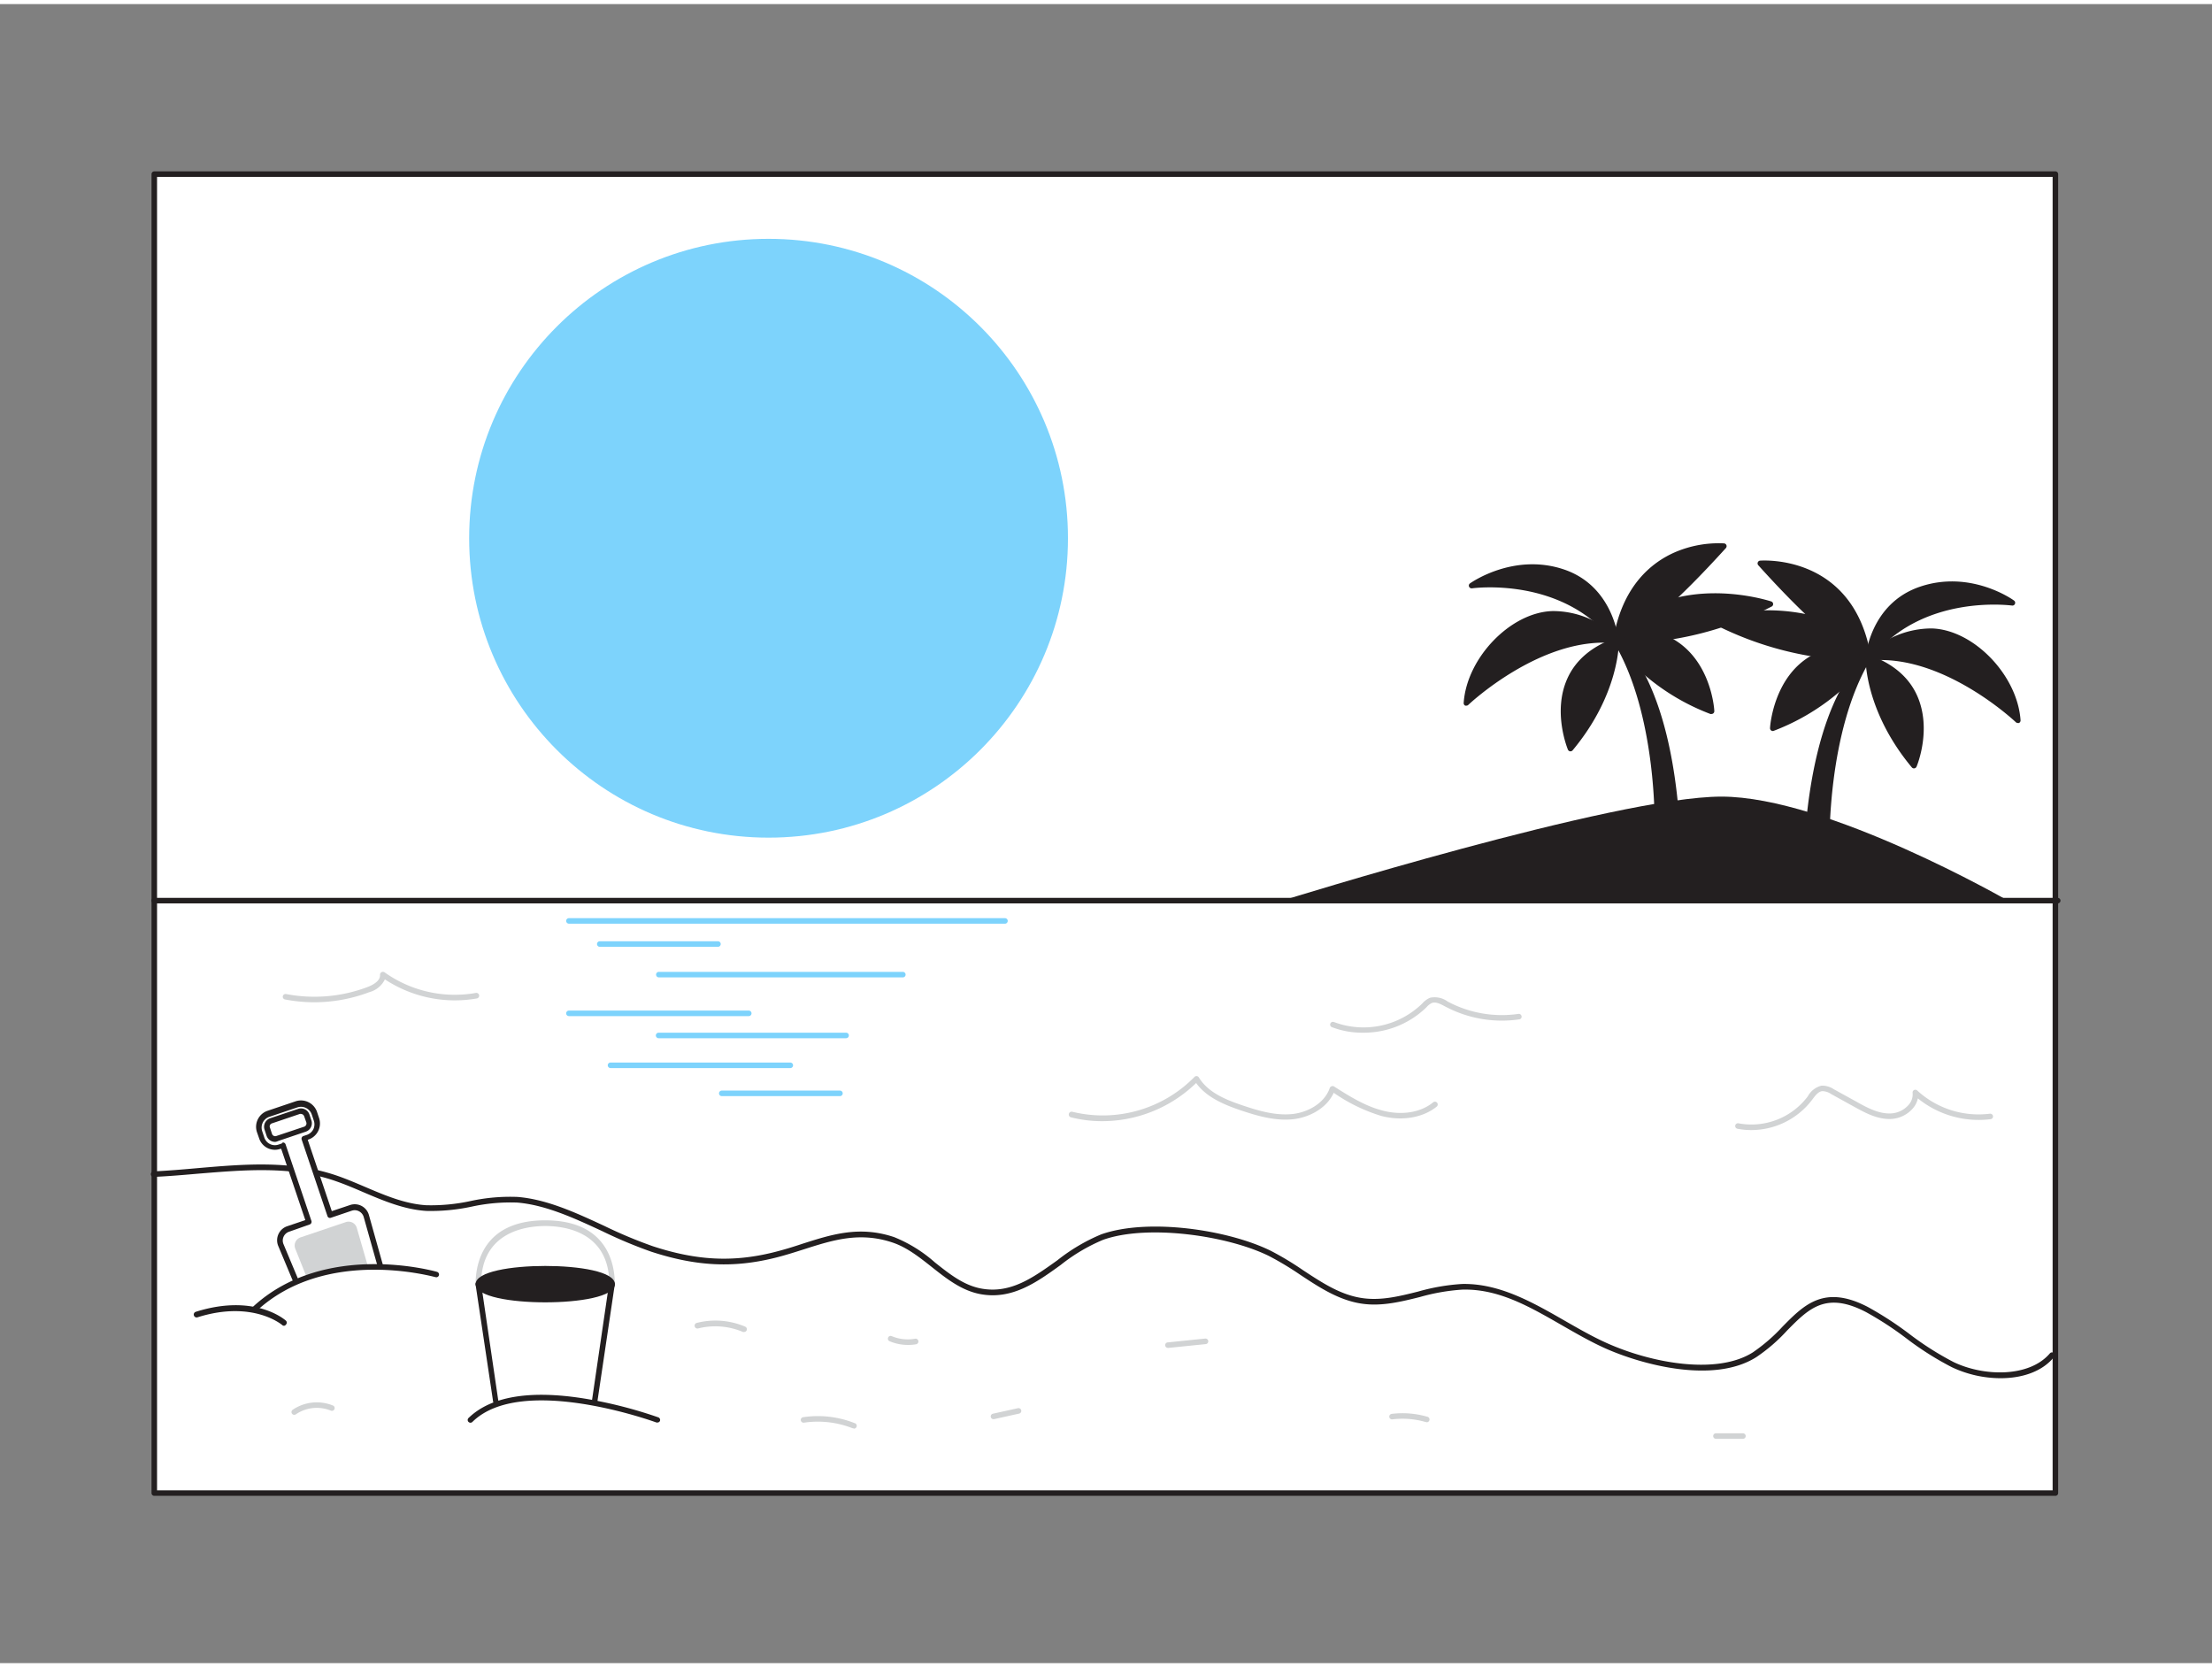 <svg xmlns="http://www.w3.org/2000/svg" viewBox="0 0 400 300" width="406" height="306" class="illustration styles_illustrationTablet__1DWOa"><rect x="0" y="0" width="400" height="300" fill="#808080" stroke="none"/><g id="_253_sun_flatline" data-name="#253_sun_flatline"><rect x="27.9" y="30.75" width="343.78" height="238.5" fill="#fff"></rect><path d="M371.68,269.75H27.9a.5.5,0,0,1-.5-.5V30.75a.5.5,0,0,1,.5-.5H371.68a.5.5,0,0,1,.5.5v238.5A.5.5,0,0,1,371.68,269.75Zm-343.28-1H371.18V31.25H28.4Z" fill="#231f20"></path><circle cx="138.98" cy="96.59" r="54.14" fill="#7dd3fc"></circle><path d="M27.9,211.6c11-.5,22.37-2.95,33.06.77,5.42,1.89,10.53,5,16.25,5.37,5.51.35,11-2,16.46-1.5,8.31.68,16.45,6.31,24.34,8.89,7.52,2.46,14.06,3.08,22,1.15,7.6-1.86,13.58-5.53,21.68-2.8,5.83,2,9.74,8.17,15.78,9.31,8.79,1.65,14.5-7.16,22-9.81,8.17-2.89,22.6-.87,30.35,3,5.69,2.82,10.54,7.78,16.84,8.6,6,.79,11.85-2.43,17.91-2.58,9.46-.24,17.32,6.75,25.94,10.63,7.16,3.22,19.72,6.22,26.92,1.65,7.36-4.68,9.61-13.76,20.33-8.16,5.44,2.84,9.95,7.29,15.48,9.95s14,3,18-1.7" fill="#fff"></path><path d="M361.76,248.48a20.75,20.75,0,0,1-8.82-2,55.08,55.08,0,0,1-8.23-5.22,59.84,59.84,0,0,0-7.26-4.73c-7.26-3.79-10.35-.66-14.27,3.31a30.92,30.92,0,0,1-5.57,4.82c-7.78,4.94-20.88,1.31-27.39-1.61-2.64-1.19-5.24-2.69-7.75-4.13-5.93-3.41-11.48-6.62-18-6.46a36.54,36.54,0,0,0-7.71,1.34c-3.33.83-6.79,1.69-10.27,1.23-4.24-.55-7.85-2.93-11.35-5.24a55.3,55.3,0,0,0-5.65-3.4c-7.54-3.73-22-5.78-30-2.94a32.23,32.23,0,0,0-7.68,4.55c-4.32,3.12-8.8,6.35-14.55,5.27-3.39-.64-6.13-2.81-8.78-4.91-2.2-1.74-4.47-3.54-7.07-4.41-5.94-2-10.81-.45-16,1.21-1.73.55-3.53,1.13-5.42,1.59-7.49,1.83-14.13,1.49-22.23-1.15a83.18,83.18,0,0,1-8.89-3.73c-5-2.32-10.18-4.72-15.33-5.15a32.92,32.92,0,0,0-8.27.74,35,35,0,0,1-8.18.77c-4-.25-7.78-1.85-11.41-3.4-1.62-.7-3.3-1.41-5-2-8-2.8-16.62-2-24.93-1.33-2.61.23-5.32.46-7.95.58a.49.49,0,0,1-.52-.48.5.5,0,0,1,.48-.52c2.61-.12,5.3-.35,7.9-.58,8.42-.73,17.11-1.48,25.35,1.38,1.7.59,3.4,1.32,5,2,3.56,1.52,7.23,3.09,11.08,3.32a33.86,33.86,0,0,0,8-.76,33.76,33.76,0,0,1,8.52-.74c5.33.44,10.59,2.88,15.67,5.24a83.86,83.86,0,0,0,8.79,3.68c7.9,2.58,14.38,2.91,21.67,1.13,1.86-.46,3.64-1,5.36-1.58,5.32-1.7,10.35-3.31,16.6-1.2a25.43,25.43,0,0,1,7.37,4.58c2.67,2.12,5.2,4.12,8.34,4.71,5.34,1,9.44-2,13.79-5.1a33.38,33.38,0,0,1,7.93-4.69c8.48-3,23-.84,30.73,3a55,55,0,0,1,5.76,3.47c3.56,2.34,6.92,4.56,10.93,5.08,3.3.43,6.51-.36,9.9-1.21a37.3,37.3,0,0,1,7.93-1.37c6.68-.15,12.7,3.27,18.48,6.59,2.5,1.43,5.08,2.92,7.67,4.08,8.21,3.69,20,5.79,26.45,1.69a31.47,31.47,0,0,0,5.39-4.68c3.87-3.92,7.52-7.64,15.44-3.5a62,62,0,0,1,7.39,4.8,54.83,54.83,0,0,0,8.07,5.14c5.49,2.64,13.7,2.79,17.41-1.57a.49.49,0,0,1,.7-.06.51.51,0,0,1,.06.71C369.27,247.33,365.6,248.48,361.76,248.48Z" fill="#231f20"></path><path d="M363.09,162.12s-32.66-18.81-51.8-18.81-79.42,18.81-79.42,18.81Z" fill="#231f20"></path><path d="M299.71,149.08s.57-20.65-7.5-34c0,0,9.38,6.38,11.07,34A2.33,2.33,0,0,1,299.71,149.08Z" fill="#231f20"></path><path d="M301.55,150.41a3.22,3.22,0,0,1-2.17-1,.52.52,0,0,1-.17-.39c0-.2.47-20.65-7.43-33.7a.5.5,0,0,1,.08-.62.51.51,0,0,1,.63,0c.39.26,9.6,6.83,11.29,34.36a.48.48,0,0,1-.11.34,2.93,2.93,0,0,1-1.92,1Zm-1.33-1.56a2.11,2.11,0,0,0,1.45.56,1.89,1.89,0,0,0,1.1-.52c-.88-14-3.77-22.28-6-26.82a27.93,27.93,0,0,0-2.23-3.72C300.22,130.66,300.24,146.71,300.22,148.85Z" fill="#231f20"></path><path d="M292.21,115.1s12.9,1.05,27.92-6.64c0,0-8.4-2.74-16.85-.68S292.21,115.1,292.21,115.1Z" fill="#231f20"></path><path d="M293.77,115.64c-1,0-1.58,0-1.61,0a.5.5,0,0,1-.39-.25.49.49,0,0,1,0-.47c.11-.22,2.83-5.49,11.4-7.58s16.78.57,17.13.68a.5.5,0,0,1,.34.44.49.49,0,0,1-.27.48A60.11,60.11,0,0,1,293.77,115.64Zm-.68-1a58.42,58.42,0,0,0,25.65-6,33.81,33.81,0,0,0-15.34-.32C297.11,109.8,294.12,113.18,293.09,114.64Z" fill="#231f20"></path><path d="M292.21,115.1c4.12-1.76,10.18-6.76,19.52-17.08C311.73,98,295.21,96.48,292.21,115.1Z" fill="#231f20"></path><path d="M292.21,115.6a.5.5,0,0,1-.5-.58c1.59-9.84,7-14.08,11.18-15.9a20,20,0,0,1,8.88-1.6.5.5,0,0,1,.42.32.51.51,0,0,1-.09.52c-8.74,9.64-15.18,15.27-19.7,17.2A.43.43,0,0,1,292.21,115.6Zm18.42-17.12c-3.56,0-15,1.2-17.76,15.76C297.07,112.12,302.9,106.94,310.63,98.48Z" fill="#231f20"></path><path d="M292.21,115.1s.18,9.39-8.26,19.52C284,134.62,277.94,120.17,292.21,115.1Z" fill="#231f20"></path><path d="M284,135.12h-.08a.52.52,0,0,1-.39-.3c-.11-.28-2.78-6.84-.13-12.8,1.5-3.39,4.43-5.88,8.69-7.39a.51.51,0,0,1,.45.06.53.53,0,0,1,.22.4c0,.39.09,9.69-8.38,19.85A.49.49,0,0,1,284,135.12Zm7.73-19.29c-3.61,1.44-6.11,3.65-7.41,6.59-2,4.39-.75,9.29-.15,11.2C290.51,125.61,291.52,118.14,291.68,115.83Z" fill="#231f20"></path><path d="M292.21,115.1a16,16,0,0,0-11.46-4.88c-6.94.19-15,7.89-15.57,16.14C265.18,126.36,278.5,113.6,292.21,115.1Z" fill="#231f20"></path><path d="M265.18,126.86a.54.54,0,0,1-.22,0,.5.5,0,0,1-.28-.49c.55-8.18,8.51-16.4,16.06-16.61a16.37,16.37,0,0,1,11.84,5,.5.5,0,0,1,.07.56.51.51,0,0,1-.5.27c-13.29-1.45-26.5,11-26.63,11.13A.48.48,0,0,1,265.18,126.86Zm15.95-16.14h-.36c-7.1.19-13.75,7.76-14.93,14.38a54.42,54.42,0,0,1,7.46-5.36c4.36-2.6,10.83-5.52,17.54-5.24A15.35,15.35,0,0,0,281.13,110.72Z" fill="#231f20"></path><path d="M292.21,115.1s-.64-9.38-9.52-12.39-16.58,2.44-16.58,2.44S282.69,102.71,292.21,115.1Z" fill="#231f20"></path><path d="M292.21,115.6a.51.51,0,0,1-.4-.19c-9.22-12-25.46-9.79-25.62-9.76a.52.52,0,0,1-.54-.31.49.49,0,0,1,.18-.59c.32-.23,8-5.56,17-2.51s9.85,12.73,9.85,12.83a.49.49,0,0,1-.32.5Zm-22.79-11.13c5.13,0,15,1.12,22,8.87a13.75,13.75,0,0,0-8.86-10.15c-6-2-11.49-.07-14.25,1.3Z" fill="#231f20"></path><path d="M292.21,115.1a39.13,39.13,0,0,0,17.26,12.77s-.56-9-7.32-12.77S292.21,115.1,292.21,115.1Z" fill="#231f20"></path><path d="M309.47,128.37a.33.33,0,0,1-.17,0,40.13,40.13,0,0,1-17.51-12.94.53.53,0,0,1,0-.61c.14-.17,3.54-4,10.58-.11S310,127.46,310,127.83a.5.5,0,0,1-.2.44A.54.54,0,0,1,309.47,128.37Zm-16.6-13.21a39.53,39.53,0,0,0,16,11.94c-.32-2.24-1.69-8.63-7-11.56S293.74,114.41,292.87,115.16Z" fill="#231f20"></path><path d="M330.34,152.16s-.56-20.65,7.51-34c0,0-9.39,6.39-11.08,34A2.32,2.32,0,0,0,330.34,152.16Z" fill="#231f20"></path><path d="M328.5,153.49h-.2a2.93,2.93,0,0,1-1.92-1,.6.6,0,0,1-.11-.34c1.69-27.52,10.91-34.09,11.3-34.36a.5.5,0,0,1,.71.67c-7.9,13.05-7.45,33.5-7.44,33.7a.55.55,0,0,1-.16.39A3.26,3.26,0,0,1,328.5,153.49ZM327.29,152a1.83,1.83,0,0,0,1.1.52,2.07,2.07,0,0,0,1.45-.56c0-2.14,0-18.11,5.68-30.41C332.68,125.55,328.39,134.41,327.29,152Z" fill="#231f20"></path><path d="M337.85,118.18s-12.91,1-27.93-6.64c0,0,8.41-2.74,16.85-.68S337.85,118.18,337.85,118.18Z" fill="#231f20"></path><path d="M336.29,118.73a60.18,60.18,0,0,1-26.6-6.75.5.5,0,0,1-.27-.48.52.52,0,0,1,.35-.44,34.72,34.72,0,0,1,17.12-.68c8.58,2.09,11.29,7.36,11.41,7.58a.49.49,0,0,1,0,.47.5.5,0,0,1-.39.25S337.3,118.73,336.29,118.73Zm-25-7.06a58.37,58.37,0,0,0,25.65,6c-1-1.45-4-4.83-10.31-6.37A33.81,33.81,0,0,0,311.31,111.67Z" fill="#231f20"></path><path d="M337.85,118.18c-4.13-1.76-10.18-6.76-19.52-17.08C318.33,101.1,334.85,99.56,337.85,118.18Z" fill="#231f20"></path><path d="M337.85,118.68a.48.48,0,0,1-.2,0c-4.52-1.93-11-7.56-19.69-17.2a.5.5,0,0,1-.1-.52.5.5,0,0,1,.42-.32c.17,0,17-1.37,20.06,17.5a.51.51,0,0,1-.18.48A.5.5,0,0,1,337.85,118.68Zm-18.43-17.12c7.73,8.46,13.56,13.64,17.77,15.76C334.38,102.76,323,101.57,319.42,101.56Z" fill="#231f20"></path><path d="M337.85,118.18s-.19,9.39,8.26,19.52C346.11,137.7,352.11,123.25,337.85,118.18Z" fill="#231f20"></path><path d="M346.11,138.21a.53.53,0,0,1-.39-.18c-8.47-10.17-8.38-19.47-8.37-19.86a.49.49,0,0,1,.21-.4.54.54,0,0,1,.46-.06c4.26,1.52,7.18,4,8.68,7.39,2.65,6,0,12.52-.13,12.8a.51.51,0,0,1-.39.3Zm-7.73-19.29c.16,2.3,1.16,9.77,7.55,17.78.61-1.9,1.81-6.81-.14-11.2A12.79,12.79,0,0,0,338.38,118.92Z" fill="#231f20"></path><path d="M337.85,118.18a16,16,0,0,1,11.45-4.88c6.94.19,15,7.89,15.58,16.15C364.88,129.45,351.55,116.68,337.85,118.18Z" fill="#231f20"></path><path d="M364.88,130a.52.52,0,0,1-.35-.14c-.13-.13-13.34-12.59-26.63-11.13a.49.49,0,0,1-.5-.27.52.52,0,0,1,.07-.56,16.59,16.59,0,0,1,11.84-5c7.55.21,15.51,8.43,16.07,16.61a.51.51,0,0,1-.29.49A.54.54,0,0,1,364.88,130ZM340.1,117.56c6.39,0,12.49,2.78,16.66,5.26a54.7,54.7,0,0,1,7.46,5.37c-1.18-6.63-7.83-14.2-14.93-14.39a15.18,15.18,0,0,0-10.07,3.78Z" fill="#231f20"></path><path d="M337.85,118.18s.63-9.38,9.51-12.39,16.58,2.45,16.58,2.45S347.36,105.79,337.85,118.18Z" fill="#231f20"></path><path d="M337.85,118.68a.57.57,0,0,1-.18,0,.5.5,0,0,1-.32-.5c0-.1.76-9.75,9.85-12.83s16.71,2.28,17,2.51a.49.49,0,0,1,.17.59.49.49,0,0,1-.53.31c-.17,0-16.41-2.25-25.62,9.76A.53.53,0,0,1,337.85,118.68Zm15-13.28a16.46,16.46,0,0,0-5.34.87,13.72,13.72,0,0,0-8.86,10.15c7.51-8.36,18.44-9,23.11-8.85A20.59,20.59,0,0,0,352.86,105.4Z" fill="#231f20"></path><path d="M337.85,118.18A39.2,39.2,0,0,1,320.58,131s.56-9,7.32-12.77S337.85,118.18,337.85,118.18Z" fill="#231f20"></path><path d="M320.58,131.45a.54.54,0,0,1-.3-.1.51.51,0,0,1-.2-.43c0-.38.66-9.33,7.58-13.17s10.43-.06,10.57.11a.5.5,0,0,1,0,.61,40.2,40.2,0,0,1-17.5,12.95A.57.57,0,0,1,320.58,131.45ZM333.5,117a11.14,11.14,0,0,0-5.36,1.61c-5.28,2.93-6.64,9.32-7,11.56a39.51,39.51,0,0,0,16-11.94A5.61,5.61,0,0,0,333.5,117Z" fill="#231f20"></path><path d="M181.73,166.29H102.88a.51.51,0,0,1-.5-.5.5.5,0,0,1,.5-.5h78.85a.5.5,0,0,1,.5.5A.5.5,0,0,1,181.73,166.29Z" fill="#7dd3fc"></path><path d="M129.83,170.47H108.46a.5.5,0,0,1-.5-.5.5.5,0,0,1,.5-.5h21.37a.5.5,0,0,1,.5.5A.5.5,0,0,1,129.83,170.47Z" fill="#7dd3fc"></path><path d="M151.89,197.47H130.52a.5.5,0,0,1-.5-.5.5.5,0,0,1,.5-.5h21.37a.5.5,0,0,1,.5.5A.5.5,0,0,1,151.89,197.47Z" fill="#7dd3fc"></path><path d="M163.26,176H119.14a.51.51,0,0,1-.5-.5.5.5,0,0,1,.5-.5h44.12a.5.5,0,0,1,.5.5A.5.5,0,0,1,163.26,176Z" fill="#7dd3fc"></path><path d="M135.4,183H102.88a.5.5,0,0,1-.5-.5.51.51,0,0,1,.5-.5H135.4a.51.51,0,0,1,.5.5A.5.5,0,0,1,135.4,183Z" fill="#7dd3fc"></path><path d="M142.91,192.4H110.4a.51.51,0,0,1-.5-.5.5.5,0,0,1,.5-.5h32.51a.5.5,0,0,1,.5.5A.5.5,0,0,1,142.91,192.4Z" fill="#7dd3fc"></path><path d="M153,187h-33.9a.5.5,0,1,1,0-1H153a.5.5,0,0,1,0,1Z" fill="#7dd3fc"></path><path d="M372.1,162.62H27.9a.5.5,0,0,1-.5-.5.5.5,0,0,1,.5-.5H372.1a.5.5,0,0,1,.5.5A.5.5,0,0,1,372.1,162.62Z" fill="#231f20"></path><path d="M199.29,202a22.67,22.67,0,0,1-5.63-.7.5.5,0,0,1,.25-1A23.23,23.23,0,0,0,216,194a.48.48,0,0,1,.41-.15.47.47,0,0,1,.38.24c1.7,2.8,5.05,4.1,8.06,5.11,2.81.94,5.81,1.82,8.85,1.51,2.65-.28,5.77-1.84,6.76-4.7a.51.51,0,0,1,.3-.31.52.52,0,0,1,.44,0c2.77,1.76,5.63,3.57,8.84,4.39,3.48.9,6.89.34,9.12-1.5a.5.5,0,0,1,.64.78c-2.48,2-6.22,2.66-10,1.69a30.77,30.77,0,0,1-8.62-4.19c-1.32,2.9-4.58,4.49-7.37,4.78-3.23.34-6.48-.62-9.27-1.55-3.2-1.07-6.39-2.42-8.24-5A24.4,24.4,0,0,1,199.29,202Z" fill="#d1d3d4"></path><path d="M316.69,203.61a13.26,13.26,0,0,1-2.51-.24.5.5,0,0,1-.39-.59.49.49,0,0,1,.59-.39,12.75,12.75,0,0,0,12.42-4.74l.13-.18a3.89,3.89,0,0,1,2.45-1.89,3.76,3.76,0,0,1,2.24.65l4.16,2.29c1.77,1,4,2.2,6.18,2.08a4.55,4.55,0,0,0,3.19-1.56,2.84,2.84,0,0,0,.71-2.16.51.51,0,0,1,.26-.51.52.52,0,0,1,.57.08,16.39,16.39,0,0,0,13.15,4.2.51.51,0,0,1,.56.43.5.5,0,0,1-.43.56,17.45,17.45,0,0,1-13.16-3.76,4,4,0,0,1-.9,1.8A5.58,5.58,0,0,1,342,201.6c-2.52.12-4.83-1.17-6.7-2.2l-4.16-2.3a2.93,2.93,0,0,0-1.64-.53c-.71.09-1.25.81-1.76,1.5l-.14.18A13.82,13.82,0,0,1,316.69,203.61Z" fill="#d1d3d4"></path><path d="M246.49,186a15.3,15.3,0,0,1-5.64-1,.49.49,0,0,1-.28-.65.5.5,0,0,1,.64-.28,15.21,15.21,0,0,0,15.92-3.29l.1-.1a3.86,3.86,0,0,1,1.38-1,4,4,0,0,1,3.18.69,20.81,20.81,0,0,0,12.8,2.23.51.51,0,0,1,.56.42.49.49,0,0,1-.42.57,21.8,21.8,0,0,1-13.36-2.31c-.87-.46-1.71-.91-2.42-.66a3,3,0,0,0-1,.78l-.1.1A16.22,16.22,0,0,1,246.49,186Z" fill="#d1d3d4"></path><path d="M56.85,180.5a28,28,0,0,1-5.31-.51.5.5,0,0,1-.4-.58.51.51,0,0,1,.59-.4,27.13,27.13,0,0,0,14.71-1.26c.71-.27,2.36-1,2.28-2.21a.51.51,0,0,1,.26-.47.52.52,0,0,1,.54,0,21.89,21.89,0,0,0,16.53,3.74.5.5,0,1,1,.18,1,23,23,0,0,1-16.63-3.45,4.38,4.38,0,0,1-2.81,2.31A28.24,28.24,0,0,1,56.85,180.5Z" fill="#d1d3d4"></path><path d="M154.33,257.52a.39.39,0,0,1-.18,0,17.15,17.15,0,0,0-8.77-1,.51.51,0,0,1-.57-.42.5.5,0,0,1,.43-.57,18,18,0,0,1,9.27,1.06.5.5,0,0,1-.18,1Z" fill="#d1d3d4"></path><path d="M134.56,240.12a.48.48,0,0,1-.2,0,12.79,12.79,0,0,0-8.12-.64.49.49,0,1,1-.24-1,13.72,13.72,0,0,1,8.76.68.51.51,0,0,1,.26.66A.5.5,0,0,1,134.56,240.12Z" fill="#d1d3d4"></path><path d="M47.32,205a2.57,2.57,0,0,0,3.25,1.61l.6-.21,4.67,13.86-3.75,1.26a2.18,2.18,0,0,0-1.33,2.87l3.29,7.83,15.33-1.85-3.14-11.21a2.17,2.17,0,0,0-2.79-1.47l-3.75,1.27L55,205.05l.6-.2a2.57,2.57,0,0,0,1.61-3.25l-.38-1.11a2.56,2.56,0,0,0-3.24-1.61l-5.06,1.71a2.57,2.57,0,0,0-1.61,3.25ZM49,202l5.06-1.71a1.11,1.11,0,0,1,1.41.7l.38,1.11a1.12,1.12,0,0,1-.7,1.42l-5.06,1.71a1.12,1.12,0,0,1-1.41-.7l-.38-1.12A1.11,1.11,0,0,1,49,202Z" fill="#fff"></path><path d="M54.05,232.67a.5.5,0,0,1-.47-.3l-3.28-7.84A2.68,2.68,0,0,1,51.93,221l3.28-1.11L50.85,207l-.13,0a3,3,0,0,1-3.87-1.92L46.47,204a3.06,3.06,0,0,1,1.92-3.88l5.06-1.71a3.07,3.07,0,0,1,3.88,1.92l.37,1.11a3.07,3.07,0,0,1-1.92,3.88l-.13.05L60,218.27l3.28-1.1A2.66,2.66,0,0,1,66.72,219l3.14,11.2a.5.5,0,0,1-.07.41.51.51,0,0,1-.35.22l-15.33,1.86Zm-2.88-26.82a.5.5,0,0,1,.47.34l4.68,13.86a.51.51,0,0,1-.32.63L52.25,222a1.68,1.68,0,0,0-1,2.2l3.13,7.48,14.38-1.74-3-10.64a1.68,1.68,0,0,0-.83-1,1.65,1.65,0,0,0-1.32-.11l-3.75,1.27a.53.53,0,0,1-.39,0,.49.49,0,0,1-.25-.28l-4.67-13.86a.5.5,0,0,1,.31-.63l.6-.2a2.1,2.1,0,0,0,1.19-1,2.07,2.07,0,0,0,.1-1.58l-.37-1.11a2.06,2.06,0,0,0-2.61-1.29l-5.06,1.7a2.06,2.06,0,0,0-1.29,2.62l.37,1.11h0a2.05,2.05,0,0,0,1,1.18,2,2,0,0,0,1.58.11l.6-.2A.41.41,0,0,1,51.17,205.85Zm-1.42-.1a1.63,1.63,0,0,1-1.54-1.1l-.37-1.12a1.62,1.62,0,0,1,1-2.05l5.06-1.7a1.62,1.62,0,0,1,2.05,1l.37,1.11a1.61,1.61,0,0,1-1,2l-5.06,1.71A1.52,1.52,0,0,1,49.75,205.75Zm4.67-5.06a.63.63,0,0,0-.19,0l-5.06,1.71h0a.59.59,0,0,0-.35.31.56.56,0,0,0,0,.47l.37,1.12a.61.61,0,0,0,.78.38L55,203a.63.63,0,0,0,.39-.79L55,201.11A.64.64,0,0,0,54.42,200.69ZM49,202h0Z" fill="#231f20"></path><path d="M55.5,230.32H67.13l-2.62-9.06a1.55,1.55,0,0,0-2-1L54.39,223a1.56,1.56,0,0,0-1,2.05Z" fill="#d1d3d4"></path><path d="M78.89,229.72S59,223.87,46,236" fill="#fff"></path><path d="M46,236.53a.51.51,0,0,1-.37-.15.5.5,0,0,1,0-.71c13.1-12.22,33.2-6.48,33.4-6.42a.5.5,0,0,1,.34.62.49.49,0,0,1-.62.33c-.2,0-19.76-5.63-32.44,6.2A.5.5,0,0,1,46,236.53Z" fill="#231f20"></path><path d="M110.69,232a.5.5,0,0,1-.5-.5c0-9.52-8.1-10.54-11.59-10.54S87,222,87,231.47a.5.5,0,0,1-.5.5.5.5,0,0,1-.5-.5c0-3.47,1.23-11.54,12.59-11.54s12.59,8.07,12.59,11.54A.5.5,0,0,1,110.69,232Z" fill="#d1d3d4"></path><path d="M110.69,231.47l-3.11,21c0,1.14-4,2.07-9,2.07s-9-.93-9-2.07l-3.12-21Z" fill="#fff"></path><path d="M98.6,255c-3.28,0-9.47-.54-9.47-2.57L86,231.54a.52.52,0,0,1,.11-.4.52.52,0,0,1,.38-.17h24.18a.5.5,0,0,1,.38.17.53.53,0,0,1,.12.4l-3.12,21C108.08,254.49,101.88,255,98.6,255ZM87.09,232l3,20.42c.09.6,3.15,1.64,8.48,1.64s8.4-1,8.48-1.57l3-20.49Z" fill="#231f20"></path><ellipse cx="98.6" cy="231.47" rx="12.09" ry="2.79" fill="#231f20"></ellipse><path d="M98.6,234.76c-6.06,0-12.59-1-12.59-3.29s6.53-3.29,12.59-3.29,12.59,1,12.59,3.29S104.67,234.76,98.6,234.76Zm0-5.58c-7.5,0-11.59,1.51-11.59,2.29s4.09,2.29,11.59,2.29,11.59-1.51,11.59-2.29S106.1,229.18,98.6,229.18Z" fill="#231f20"></path><path d="M118.88,256s-24.56-9.09-33.8,0" fill="#fff"></path><path d="M118.88,256.49a.51.51,0,0,1-.17,0c-.24-.09-24.37-8.88-33.28-.11a.5.5,0,0,1-.71,0,.49.49,0,0,1,0-.7c4-3.89,11-5.09,20.79-3.55a80.22,80.22,0,0,1,13.54,3.43.51.51,0,0,1,.29.65A.5.5,0,0,1,118.88,256.49Z" fill="#231f20"></path><path d="M51.37,238.52S46,233.71,35.56,237" fill="#fff"></path><path d="M51.37,239a.46.46,0,0,1-.33-.13s-5.29-4.57-15.33-1.4a.5.5,0,1,1-.3-1c10.62-3.35,16.07,1.4,16.3,1.61a.49.49,0,0,1,0,.7A.48.48,0,0,1,51.37,239Z" fill="#231f20"></path><path d="M315.18,259.44H310.3a.5.5,0,0,1-.5-.5.5.5,0,0,1,.5-.5h4.88a.51.51,0,0,1,.5.5A.5.5,0,0,1,315.18,259.44Z" fill="#d1d3d4"></path><path d="M53.21,255.1a.49.49,0,0,1-.41-.21.51.51,0,0,1,.12-.7,7.76,7.76,0,0,1,7.29-.77.49.49,0,0,1,.27.65.5.5,0,0,1-.66.27,6.72,6.72,0,0,0-6.32.67A.52.52,0,0,1,53.21,255.1Z" fill="#d1d3d4"></path><path d="M211.2,243a.5.5,0,0,1,0-1l6.74-.69a.51.51,0,0,1,.55.45.5.5,0,0,1-.45.55l-6.74.69Z" fill="#d1d3d4"></path><path d="M179.65,255.88a.48.48,0,0,1-.48-.39.49.49,0,0,1,.37-.59l4.54-1a.5.5,0,0,1,.59.38.5.5,0,0,1-.38.6l-4.53,1Z" fill="#d1d3d4"></path><path d="M257.94,256.4a.39.39,0,0,1-.15,0,15,15,0,0,0-6-.48.5.5,0,0,1-.56-.43.5.5,0,0,1,.43-.56,16,16,0,0,1,6.41.51.5.5,0,0,1-.14,1Z" fill="#d1d3d4"></path><path d="M164.18,242.46a8.56,8.56,0,0,1-3.32-.67.5.5,0,0,1-.26-.66.49.49,0,0,1,.65-.26,7.47,7.47,0,0,0,4.23.47.5.5,0,0,1,.18,1A8.14,8.14,0,0,1,164.18,242.46Z" fill="#d1d3d4"></path></g></svg>